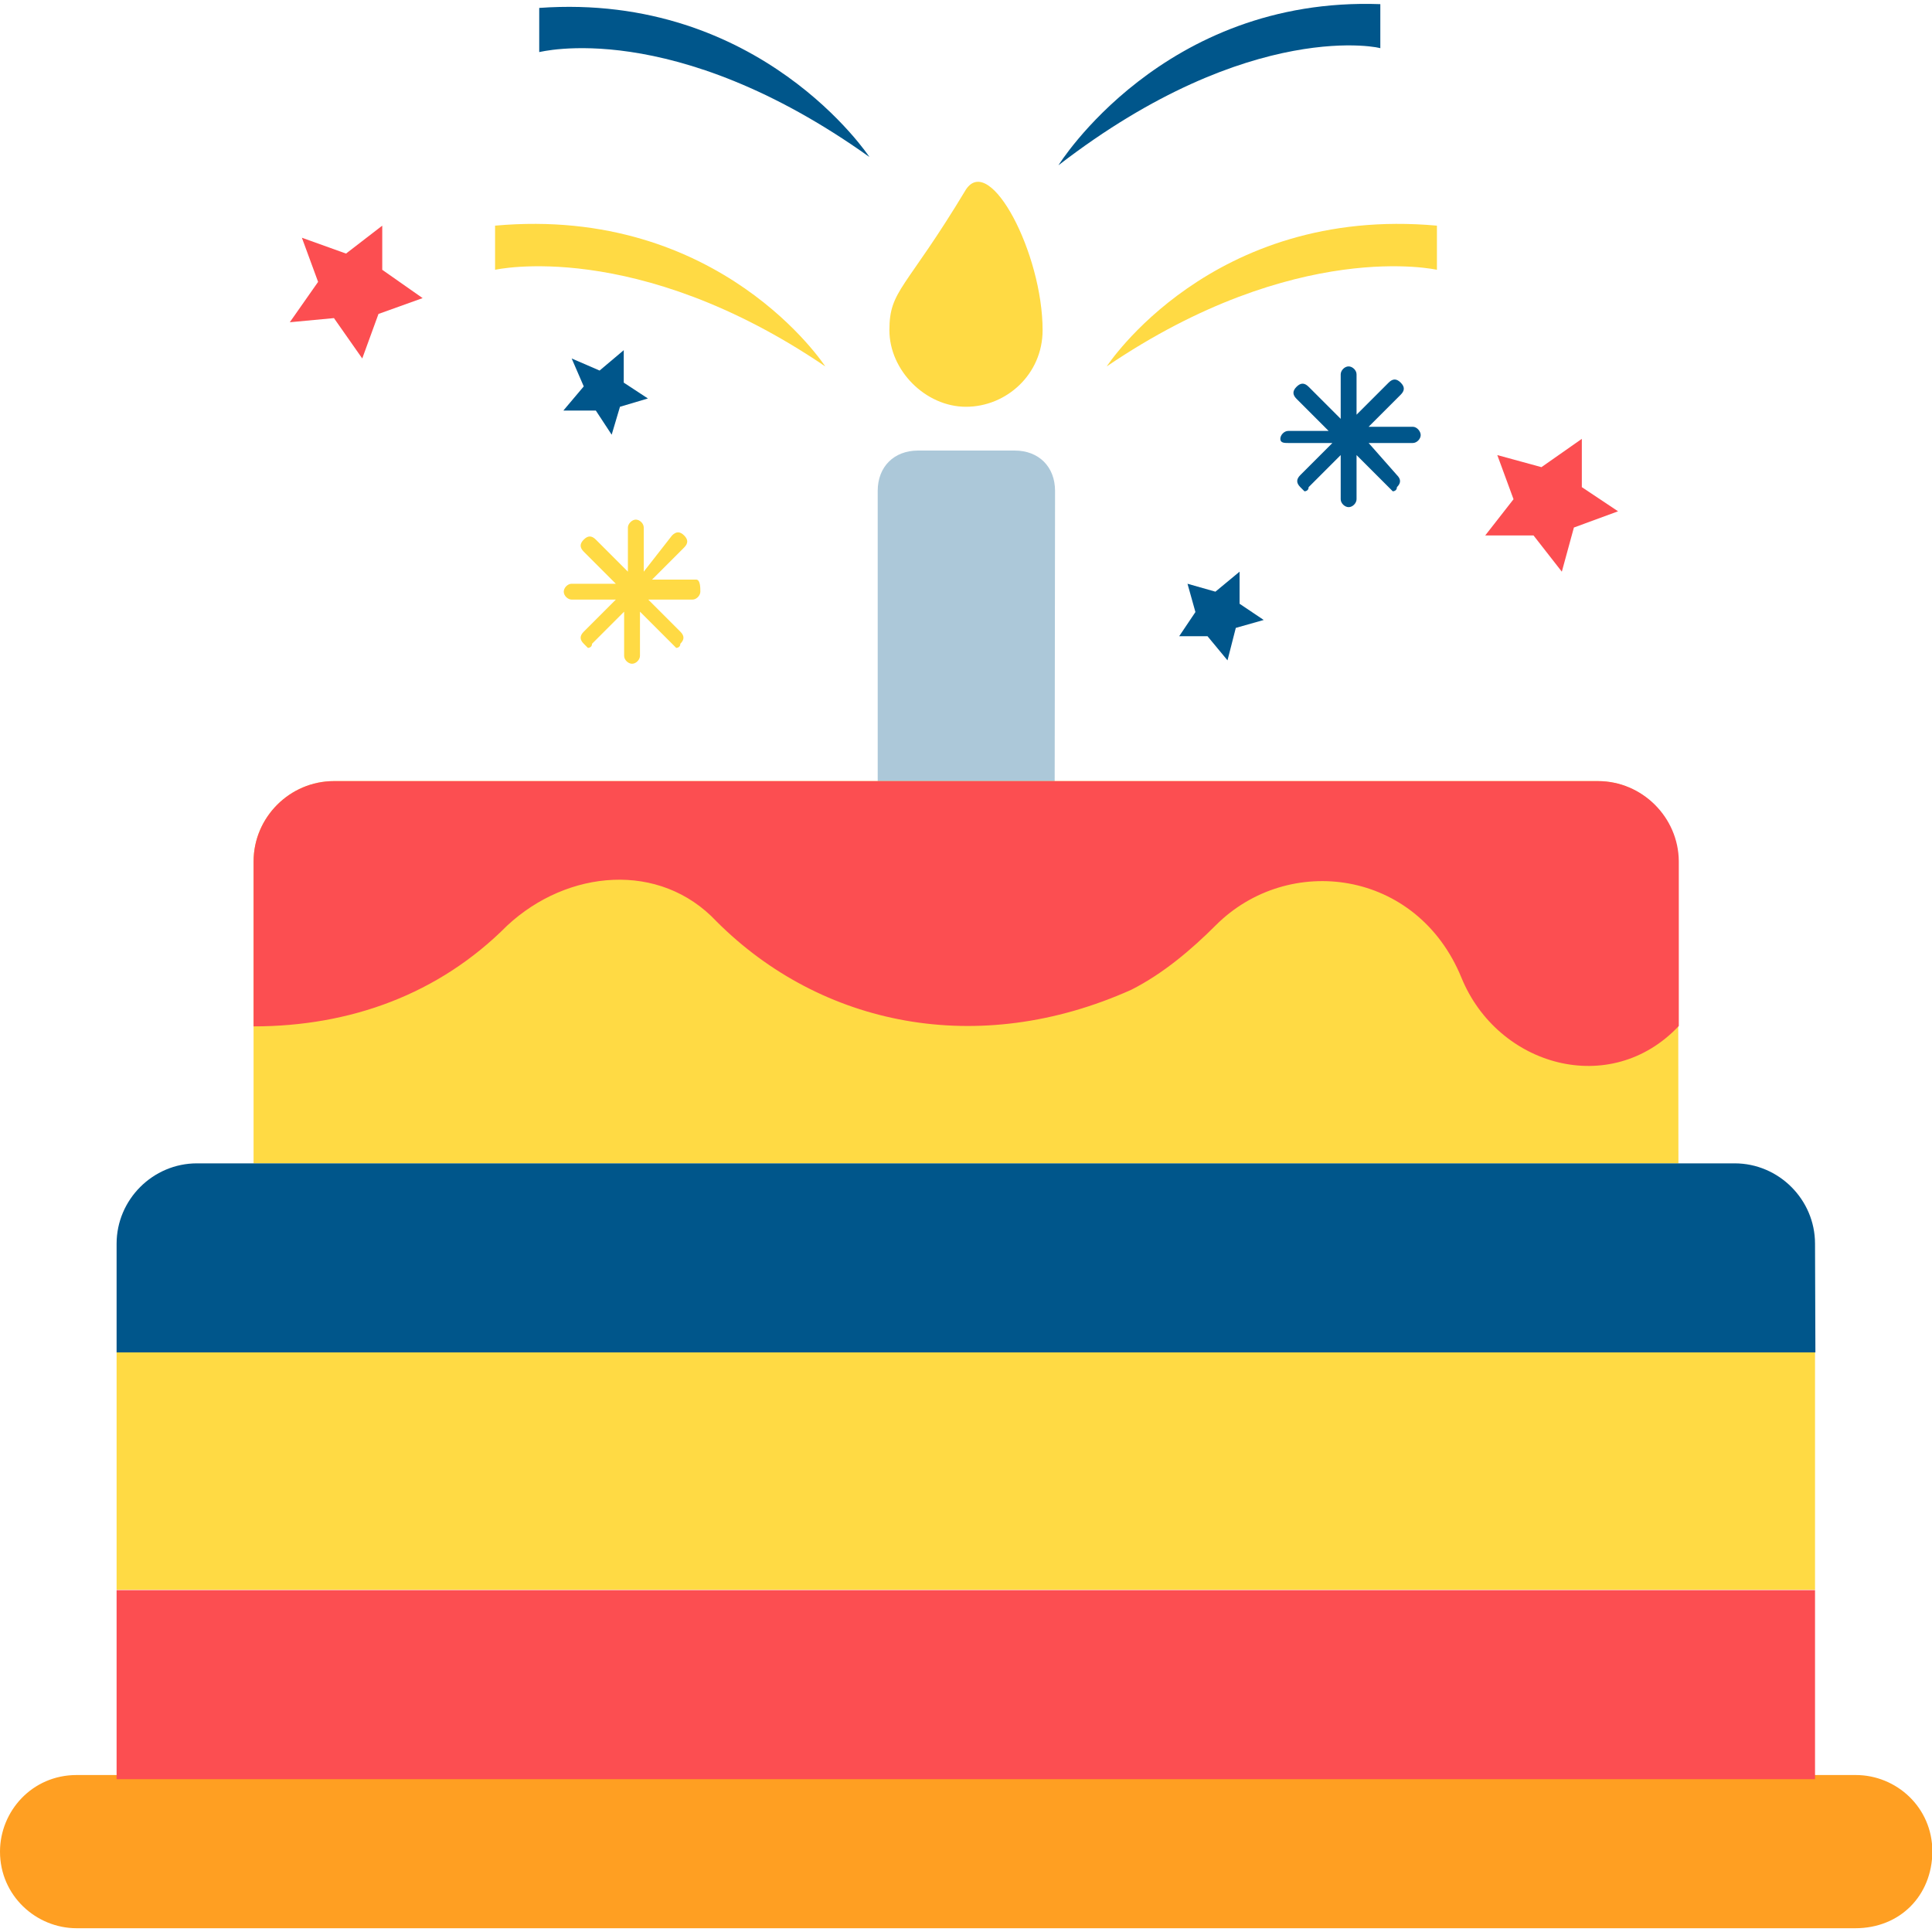<?xml version="1.0" encoding="utf-8"?>
<!-- Generator: Adobe Illustrator 24.0.0, SVG Export Plug-In . SVG Version: 6.00 Build 0)  -->
<svg version="1.1" id="Layer_1" xmlns="http://www.w3.org/2000/svg" xmlns:xlink="http://www.w3.org/1999/xlink" x="0px" y="0px"
	 viewBox="0 0 512 512" style="enable-background:new 0 0 512 512;" xml:space="preserve">
<style type="text/css">
	.st0{fill:#ACC8D9;}
	.st1{fill:#FFDA44;}
	.st2{fill:#00568B;}
	.st3{fill:#FC4E51;}
	.st4{fill:#FF9F22;}
</style>
<path class="st0" d="M279.5,208h-46.9v-77.9c0-6.4,4.3-10.7,10.7-10.7h25.6c6.4,0,10.7,4.3,10.7,10.7L279.5,208L279.5,208z"/>
<path class="st1" d="M293.3,97.1c0,0,27.7-42.7,87.5-37.3v11.7C380.8,71.5,343.5,63,293.3,97.1z"/>
<path class="st2" d="M280.5,43.8c0,0,27.7-44.8,85.3-42.7v11.7C366.9,12.8,331.7,4.3,280.5,43.8z"/>
<path class="st1" d="M218.7,97.1c0,0-27.7-42.7-87.5-37.3v11.7C131.2,71.5,168.5,63,218.7,97.1z"/>
<g>
	<g>
		<path class="st2" d="M230.4,41.6c0,0-28.8-43.7-87.5-39.5v11.7C142.9,13.9,178.1,4.3,230.4,41.6z"/>
		<path class="st2" d="M374.4,113.1h-11.7l8.5-8.5c1.1-1.1,1.1-2.1,0-3.2s-2.1-1.1-3.2,0l-8.5,8.5V99.2c0-1.1-1.1-2.1-2.1-2.1
			c-1.1,0-2.1,1.1-2.1,2.1V111l-8.5-8.5c-1.1-1.1-2.1-1.1-3.2,0c-1.1,1.1-1.1,2.1,0,3.2l8.5,8.5h-10.7c-1.1,0-2.1,1.1-2.1,2.1
			c0,1.1,1.1,1.1,2.1,1.1h11.7l-8.5,8.5c-1.1,1.1-1.1,2.1,0,3.2l1.1,1.1c0,0,1.1,0,1.1-1.1l8.5-8.5v11.7c0,1.1,1.1,2.1,2.1,2.1
			c1.1,0,2.1-1.1,2.1-2.1v-11.7l8.5,8.5l1.1,1.1c0,0,1.1,0,1.1-1.1c1.1-1.1,1.1-2.1,0-3.2l-7.5-8.5h11.7c1.1,0,2.1-1.1,2.1-2.1
			S375.5,113.1,374.4,113.1z"/>
	</g>
</g>
<path class="st1" d="M184.5,153.6h-11.7l8.5-8.5c1.1-1.1,1.1-2.1,0-3.2s-2.1-1.1-3.2,0l-7.5,9.6v-11.7c0-1.1-1.1-2.1-2.1-2.1
	s-2.1,1.1-2.1,2.1v11.7l-8.5-8.5c-1.1-1.1-2.1-1.1-3.2,0s-1.1,2.1,0,3.2l8.5,8.5h-11.7c-1.1,0-2.1,1.1-2.1,2.1
	c0,1.1,1.1,2.1,2.1,2.1h11.7l-8.5,8.5c-1.1,1.1-1.1,2.1,0,3.2l1.1,1.1c0,0,1.1,0,1.1-1.1l8.5-8.5v11.7c0,1.1,1.1,2.1,2.1,2.1
	c1.1,0,2.1-1.1,2.1-2.1v-11.7l8.5,8.5l1.1,1.1c0,0,1.1,0,1.1-1.1c1.1-1.1,1.1-2.1,0-3.2l-8.5-8.5h11.7c1.1,0,2.1-1.1,2.1-2.1
	S185.6,153.6,184.5,153.6z"/>
<g>
	<polygon class="st3" points="419.2,116.3 419.2,129.1 428.8,135.5 417.1,139.8 413.9,151.5 406.4,141.9 393.6,141.9 401.1,132.3 
		396.8,120.6 408.5,123.8 	"/>
	<polygon class="st3" points="101.3,59.8 101.3,71.5 112,79 100.3,83.2 96,95 88.5,84.3 76.8,85.4 84.3,74.7 80,63 91.7,67.2 	"/>
</g>
<g>
	<g>
		<polygon class="st2" points="328.5,151.5 328.5,160 334.9,164.3 327.5,166.4 325.3,175 320,168.6 312.5,168.6 316.8,162.2 
			314.7,154.7 322.1,156.8 		"/>
		<polygon class="st2" points="165.3,92.8 165.3,101.4 171.7,105.6 164.3,107.8 162.1,115.2 157.9,108.8 149.3,108.8 154.7,102.4 
			151.5,95 158.9,98.2 		"/>
	</g>
</g>
<path class="st4" d="M491.7,511H20.3C9.6,511,0,502.4,0,490.7l0,0c0-10.7,8.5-20.3,20.3-20.3h471.5c10.7,0,20.3,8.5,20.3,20.3l0,0
	C512,502.4,503.5,511,491.7,511z"/>
<rect x="30.9" y="358.4" class="st1" width="450.1" height="62.9"/>
<rect x="30.9" y="421.4" class="st3" width="450.1" height="50.1"/>
<path class="st1" d="M444.8,308.3H67.2v-80c0-11.7,9.6-21.3,21.3-21.3h334.9c11.7,0,21.3,9.6,21.3,21.3L444.8,308.3L444.8,308.3z"/>
<g>
	<g>
		<path class="st2" d="M481.1,358.4H30.9v-28.8c0-11.7,9.6-21.3,21.3-21.3h407.5c11.7,0,21.3,9.6,21.3,21.3L481.1,358.4L481.1,358.4
			z"/>
		<path class="st3" d="M423.5,207H88.5c-11.7,0-21.3,9.6-21.3,21.3V272l0,0c25.6,0,49.1-8.5,67.2-26.7c16-14.9,40.5-17.1,55.5-1.1
			c27.7,27.7,69.3,36.3,109.9,18.1c8.5-4.3,16-10.7,22.4-17.1c19.2-19.2,53.3-14.9,65.1,13.9c9.6,23.5,39.5,32,57.6,12.8l0,0v-43.7
			C444.8,216.6,435.2,207,423.5,207z"/>
	</g>
</g>
<path class="st1" d="M276.3,87.5c0,11.7-9.6,20.3-20.3,20.3s-20.3-9.6-20.3-20.3S240,76.8,256,50.2
	C262.4,40.6,276.3,67.2,276.3,87.5z"/>
</svg>
